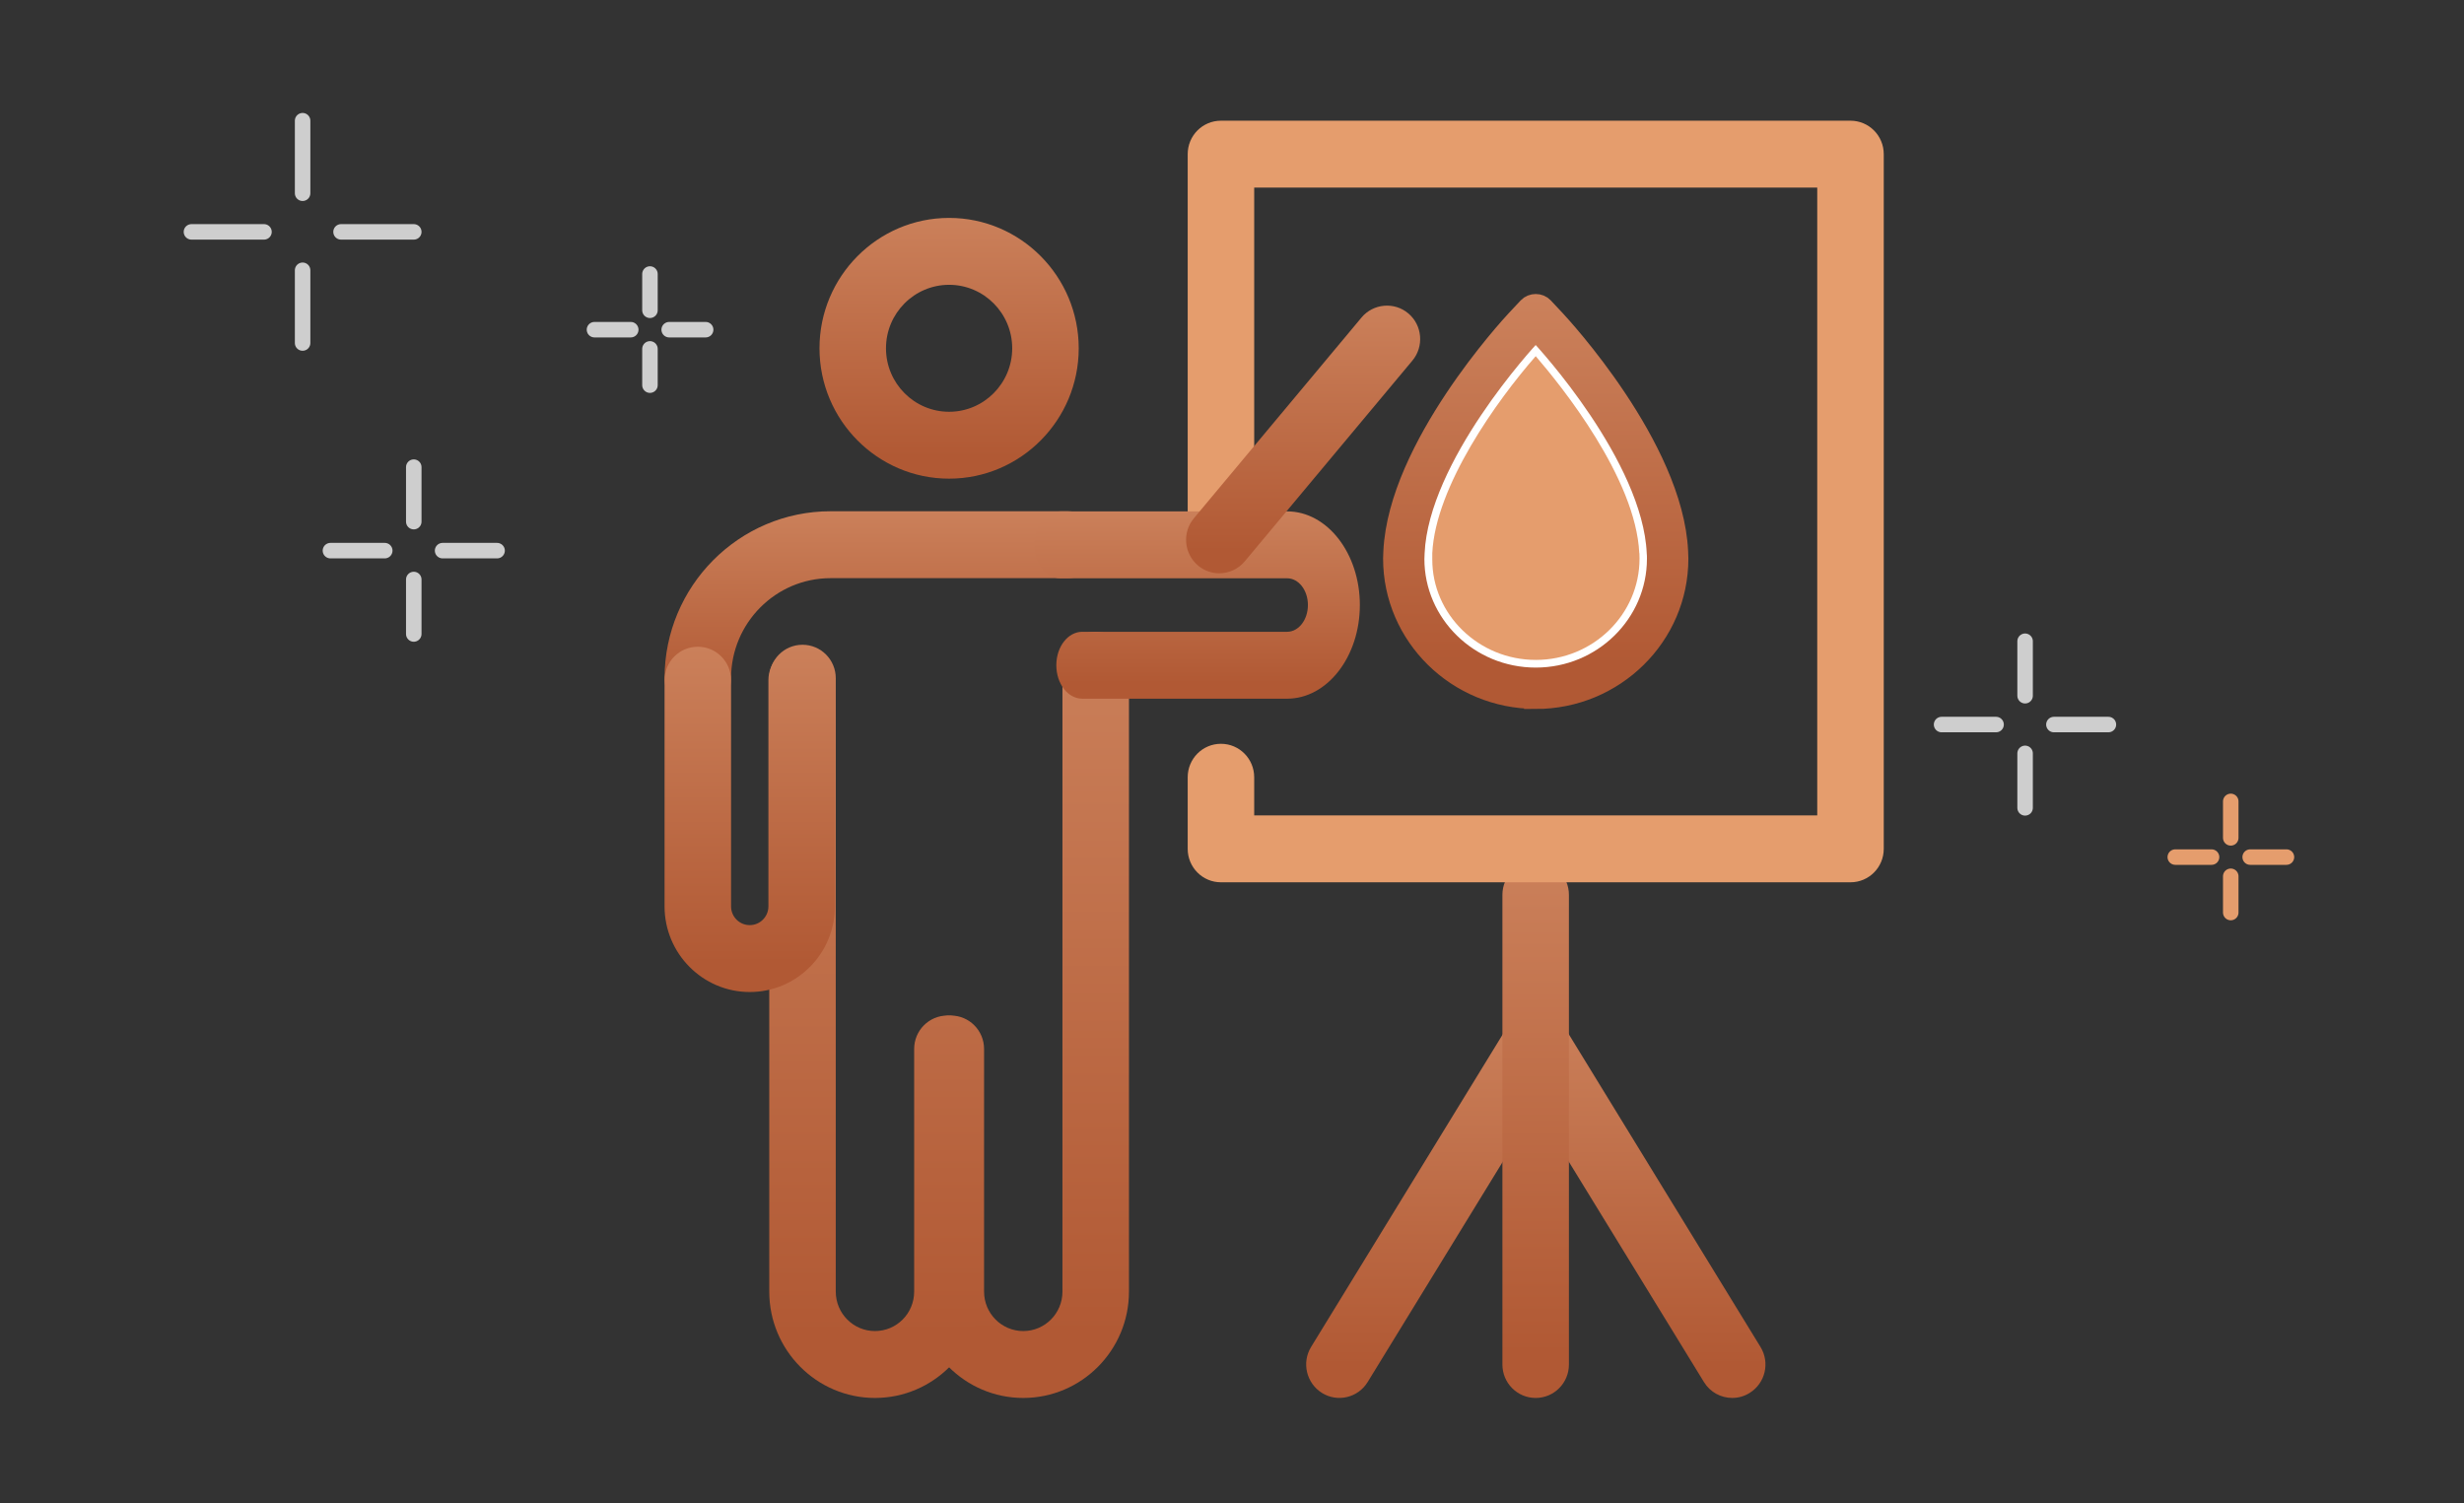 <svg width="159" height="97" viewBox="0 0 159 97" fill="none" xmlns="http://www.w3.org/2000/svg">
<rect x="0" y="0" width="159" height="97" fill="#333333" stroke="none"/>
<g clip-path="url(#clip0_54_3404)">
<g clip-path="url(#clip1_54_3404)">
<path d="M19.527 17.441V22.135" stroke="#CECECE" stroke-linecap="round" stroke-linejoin="round"/>
<path d="M19.527 7.789V12.47" stroke="#CECECE" stroke-linecap="round" stroke-linejoin="round"/>
<path d="M22.007 14.963H26.701" stroke="#CECECE" stroke-linecap="round" stroke-linejoin="round"/>
<path d="M12.354 14.963H17.035" stroke="#CECECE" stroke-linecap="round" stroke-linejoin="round"/>
<path d="M26.7 37.395V40.912" stroke="#CECECE" stroke-linecap="round" stroke-linejoin="round"/>
<path d="M26.7 30.145V33.662" stroke="#CECECE" stroke-linecap="round" stroke-linejoin="round"/>
<path d="M28.56 35.533H32.077" stroke="#CECECE" stroke-linecap="round" stroke-linejoin="round"/>
<path d="M21.323 35.533H24.828" stroke="#CECECE" stroke-linecap="round" stroke-linejoin="round"/>
<path d="M41.941 22.514V24.854" stroke="#CECECE" stroke-linecap="round" stroke-linejoin="round"/>
<path d="M41.941 17.682V20.022" stroke="#CECECE" stroke-linecap="round" stroke-linejoin="round"/>
<path d="M43.182 21.275H45.535" stroke="#CECECE" stroke-linecap="round" stroke-linejoin="round"/>
<path d="M38.361 21.275H40.702" stroke="#CECECE" stroke-linecap="round" stroke-linejoin="round"/>
<path d="M130.678 48.615V52.132" stroke="#CECECE" stroke-linecap="round" stroke-linejoin="round"/>
<path d="M130.678 41.379V44.896" stroke="#CECECE" stroke-linecap="round" stroke-linejoin="round"/>
<path d="M132.537 46.756H136.054" stroke="#CECECE" stroke-linecap="round" stroke-linejoin="round"/>
<path d="M125.288 46.756H128.805" stroke="#CECECE" stroke-linecap="round" stroke-linejoin="round"/>
<path d="M143.949 56.547V58.887" stroke="#E59D6D" stroke-linecap="round" stroke-linejoin="round"/>
<path d="M143.949 51.715V54.068" stroke="#E59D6D" stroke-linecap="round" stroke-linejoin="round"/>
<path d="M145.202 55.309H147.543" stroke="#E59D6D" stroke-linecap="round" stroke-linejoin="round"/>
<path d="M140.369 55.309H142.71" stroke="#E59D6D" stroke-linecap="round" stroke-linejoin="round"/>
</g>
<g clip-path="url(#clip2_54_3404)">
<path d="M111.778 90.21C111.056 90.21 110.353 89.842 109.952 89.181L99.104 71.492L88.256 89.181C87.635 90.2 86.311 90.513 85.307 89.888C84.302 89.263 83.983 87.932 84.603 86.921L97.278 66.247C97.67 65.614 98.355 65.219 99.104 65.219C99.853 65.219 100.537 65.605 100.93 66.247L113.604 86.921C114.225 87.932 113.915 89.263 112.901 89.888C112.554 90.108 112.161 90.21 111.778 90.21Z" fill="url(#paint0_linear_54_3404)"/>
<path d="M99.095 90.211C97.908 90.211 96.949 89.247 96.949 88.053V57.744C96.949 56.55 97.908 55.586 99.095 55.586C100.282 55.586 101.241 56.55 101.241 57.744V88.053C101.241 89.247 100.282 90.211 99.095 90.211Z" fill="url(#paint1_linear_54_3404)"/>
<path d="M119.411 56.935H78.787C77.599 56.935 76.641 55.97 76.641 54.776V50.157C76.641 48.963 77.599 47.998 78.787 47.998C79.974 47.998 80.932 48.963 80.932 50.157V52.618H117.265V12.106H80.932V33.166C80.932 34.359 79.974 35.324 78.787 35.324C77.599 35.324 76.641 34.359 76.641 33.166V9.947C76.641 8.753 77.599 7.789 78.787 7.789H119.411C120.598 7.789 121.557 8.753 121.557 9.947V54.776C121.557 55.97 120.598 56.935 119.411 56.935Z" fill="#E59D6D"/>
<path d="M107.601 35.611C107.294 29.133 100.193 21.466 99.894 21.143L99.099 20.293L98.304 21.143C98.005 21.466 90.897 29.133 90.598 35.611L90.582 36.036C90.582 40.649 94.4 44.396 99.099 44.396C103.799 44.396 107.608 40.641 107.608 36.036C107.608 35.895 107.608 35.753 107.593 35.603L107.601 35.611Z" fill="white" stroke="url(#paint2_linear_54_3404)" stroke-width="1.5"/>
<path d="M99.1 44.995C94.085 44.995 90 40.98 90 36.044L90.016 35.604C90.331 28.913 97.573 21.081 97.879 20.75L98.675 19.9C98.895 19.664 99.304 19.664 99.525 19.9L100.32 20.75C100.627 21.081 107.869 28.905 108.183 35.588C108.191 35.745 108.199 35.903 108.199 36.052C108.199 40.988 104.122 45.002 99.1 45.002V44.995ZM99.1 21.159L98.73 21.553C98.43 21.868 91.472 29.393 91.181 35.651L91.165 36.068C91.165 40.342 94.723 43.83 99.1 43.83C103.476 43.83 107.026 40.342 107.026 36.052C107.026 35.926 107.026 35.793 107.011 35.651C106.719 29.385 99.761 21.868 99.462 21.553L99.092 21.159H99.1Z" fill="url(#paint3_linear_54_3404)" stroke="url(#paint4_linear_54_3404)" stroke-width="1.5"/>
<path d="M105.782 35.697C105.554 30.84 100.728 24.874 99.099 22.984C96.612 25.818 92.629 31.375 92.424 35.697V36.099C92.416 39.649 95.415 42.585 99.107 42.585C102.799 42.585 105.798 39.649 105.798 36.043C105.798 35.933 105.798 35.831 105.79 35.713V35.697H105.782Z" fill="#E59D6D"/>
<path d="M66.03 90.211C62.268 90.211 59.209 87.134 59.209 83.35V67.691C59.209 66.497 60.168 65.533 61.355 65.533C62.542 65.533 63.501 66.497 63.501 67.691V83.35C63.501 84.755 64.633 85.894 66.03 85.894C67.427 85.894 68.559 84.755 68.559 83.35V42.93C68.559 41.736 69.518 40.772 70.705 40.772C71.892 40.772 72.851 41.736 72.851 42.93V83.35C72.851 87.134 69.792 90.211 66.03 90.211Z" fill="url(#paint5_linear_54_3404)"/>
<path d="M56.461 90.211C52.699 90.211 49.64 87.134 49.64 83.35V43.766C49.64 42.572 50.598 41.607 51.785 41.607C52.972 41.607 53.931 42.572 53.931 43.766V83.35C53.931 84.756 55.064 85.894 56.461 85.894C57.858 85.894 58.99 84.756 58.99 83.35V67.691C58.99 66.497 59.949 65.533 61.136 65.533C62.323 65.533 63.282 66.497 63.282 67.691V83.35C63.282 87.134 60.223 90.211 56.461 90.211Z" fill="url(#paint6_linear_54_3404)"/>
<path d="M61.245 30.888C56.634 30.888 52.881 27.113 52.881 22.475C52.881 17.837 56.634 14.062 61.245 14.062C65.856 14.062 69.609 17.837 69.609 22.475C69.609 27.113 65.856 30.888 61.245 30.888ZM61.245 18.379C58.999 18.379 57.172 20.216 57.172 22.475C57.172 24.735 58.999 26.572 61.245 26.572C63.491 26.572 65.317 24.735 65.317 22.475C65.317 20.216 63.491 18.379 61.245 18.379Z" fill="url(#paint7_linear_54_3404)"/>
<path d="M45.029 45.924C43.842 45.924 42.883 44.959 42.883 43.766C42.883 37.823 47.686 32.992 53.594 32.992H68.897C70.085 32.992 71.043 33.956 71.043 35.151C71.043 36.344 70.085 37.309 68.897 37.309H53.594C50.051 37.309 47.175 40.211 47.175 43.766C47.175 44.959 46.216 45.924 45.029 45.924Z" fill="url(#paint8_linear_54_3404)"/>
<path d="M48.38 64.016C45.348 64.016 42.883 61.536 42.883 58.487V43.893C42.883 42.699 43.842 41.734 45.029 41.734C46.216 41.734 47.175 42.699 47.175 43.893V58.487C47.175 59.157 47.713 59.699 48.38 59.699C49.046 59.699 49.585 59.157 49.585 58.487V43.893C49.585 42.699 50.544 41.734 51.731 41.734C52.918 41.734 53.877 42.699 53.877 43.893V58.487C53.877 61.536 51.411 64.016 48.38 64.016Z" fill="url(#paint9_linear_54_3404)"/>
<path d="M83.058 45.087H69.839C68.912 45.087 68.164 44.122 68.164 42.928C68.164 41.734 68.912 40.77 69.839 40.77H83.058C83.8 40.77 84.399 39.998 84.399 39.043C84.399 38.088 83.8 37.317 83.058 37.317H68.427C67.501 37.317 66.752 36.352 66.752 35.158C66.752 33.964 67.501 33 68.427 33H83.058C85.647 33 87.75 35.709 87.75 39.043C87.75 42.377 85.647 45.087 83.058 45.087Z" fill="url(#paint10_linear_54_3404)"/>
<path d="M78.68 36.995C78.196 36.995 77.703 36.83 77.301 36.49C76.397 35.719 76.278 34.359 77.036 33.45L87.857 20.491C88.615 19.582 89.975 19.462 90.879 20.225C91.783 20.987 91.902 22.355 91.144 23.265L80.323 36.224C79.903 36.729 79.292 36.995 78.68 36.995Z" fill="url(#paint11_linear_54_3404)"/>
</g>
</g>
<defs>
<linearGradient id="paint0_linear_54_3404" x1="99.105" y1="38.333" x2="99.105" y2="88.127" gradientUnits="userSpaceOnUse">
<stop stop-color="#E9AE87"/>
<stop offset="1" stop-color="#B15934"/>
</linearGradient>
<linearGradient id="paint1_linear_54_3404" x1="99.095" y1="18.336" x2="99.095" y2="87.326" gradientUnits="userSpaceOnUse">
<stop stop-color="#E9AE87"/>
<stop offset="1" stop-color="#B15934"/>
</linearGradient>
<linearGradient id="paint2_linear_54_3404" x1="99.095" y1="-5.637" x2="99.095" y2="42.387" gradientUnits="userSpaceOnUse">
<stop stop-color="#E9AE87"/>
<stop offset="1" stop-color="#B15934"/>
</linearGradient>
<linearGradient id="paint3_linear_54_3404" x1="99.1" y1="-7.474" x2="99.1" y2="42.896" gradientUnits="userSpaceOnUse">
<stop stop-color="#E9AE87"/>
<stop offset="1" stop-color="#B15934"/>
</linearGradient>
<linearGradient id="paint4_linear_54_3404" x1="99.1" y1="-7.474" x2="99.1" y2="42.896" gradientUnits="userSpaceOnUse">
<stop stop-color="#E9AE87"/>
<stop offset="1" stop-color="#B15934"/>
</linearGradient>
<linearGradient id="paint5_linear_54_3404" x1="66.03" y1="-12.416" x2="66.03" y2="86.091" gradientUnits="userSpaceOnUse">
<stop stop-color="#E9AE87"/>
<stop offset="1" stop-color="#B15934"/>
</linearGradient>
<linearGradient id="paint6_linear_54_3404" x1="56.461" y1="-10.681" x2="56.461" y2="86.161" gradientUnits="userSpaceOnUse">
<stop stop-color="#E9AE87"/>
<stop offset="1" stop-color="#B15934"/>
</linearGradient>
<linearGradient id="paint7_linear_54_3404" x1="61.245" y1="-4.039" x2="61.245" y2="29.486" gradientUnits="userSpaceOnUse">
<stop stop-color="#E9AE87"/>
<stop offset="1" stop-color="#B15934"/>
</linearGradient>
<linearGradient id="paint8_linear_54_3404" x1="56.963" y1="19.08" x2="56.963" y2="44.846" gradientUnits="userSpaceOnUse">
<stop stop-color="#E9AE87"/>
<stop offset="1" stop-color="#B15934"/>
</linearGradient>
<linearGradient id="paint9_linear_54_3404" x1="48.38" y1="17.764" x2="48.38" y2="62.159" gradientUnits="userSpaceOnUse">
<stop stop-color="#E9AE87"/>
<stop offset="1" stop-color="#B15934"/>
</linearGradient>
<linearGradient id="paint10_linear_54_3404" x1="77.251" y1="19.997" x2="77.251" y2="44.079" gradientUnits="userSpaceOnUse">
<stop stop-color="#E9AE87"/>
<stop offset="1" stop-color="#B15934"/>
</linearGradient>
<linearGradient id="paint11_linear_54_3404" x1="84.09" y1="1.141" x2="84.09" y2="35.556" gradientUnits="userSpaceOnUse">
<stop stop-color="#E9AE87"/>
<stop offset="1" stop-color="#B15934"/>
</linearGradient>
<clipPath id="clip0_54_3404">
<rect width="138" height="84" fill="white" transform="translate(11 7)"/>
</clipPath>
<clipPath id="clip1_54_3404">
<rect width="138" height="53" fill="white" transform="translate(11 7)"/>
</clipPath>
<clipPath id="clip2_54_3404">
<rect width="80" height="84" fill="white" transform="translate(42 7)"/>
</clipPath>
</defs>
</svg>
